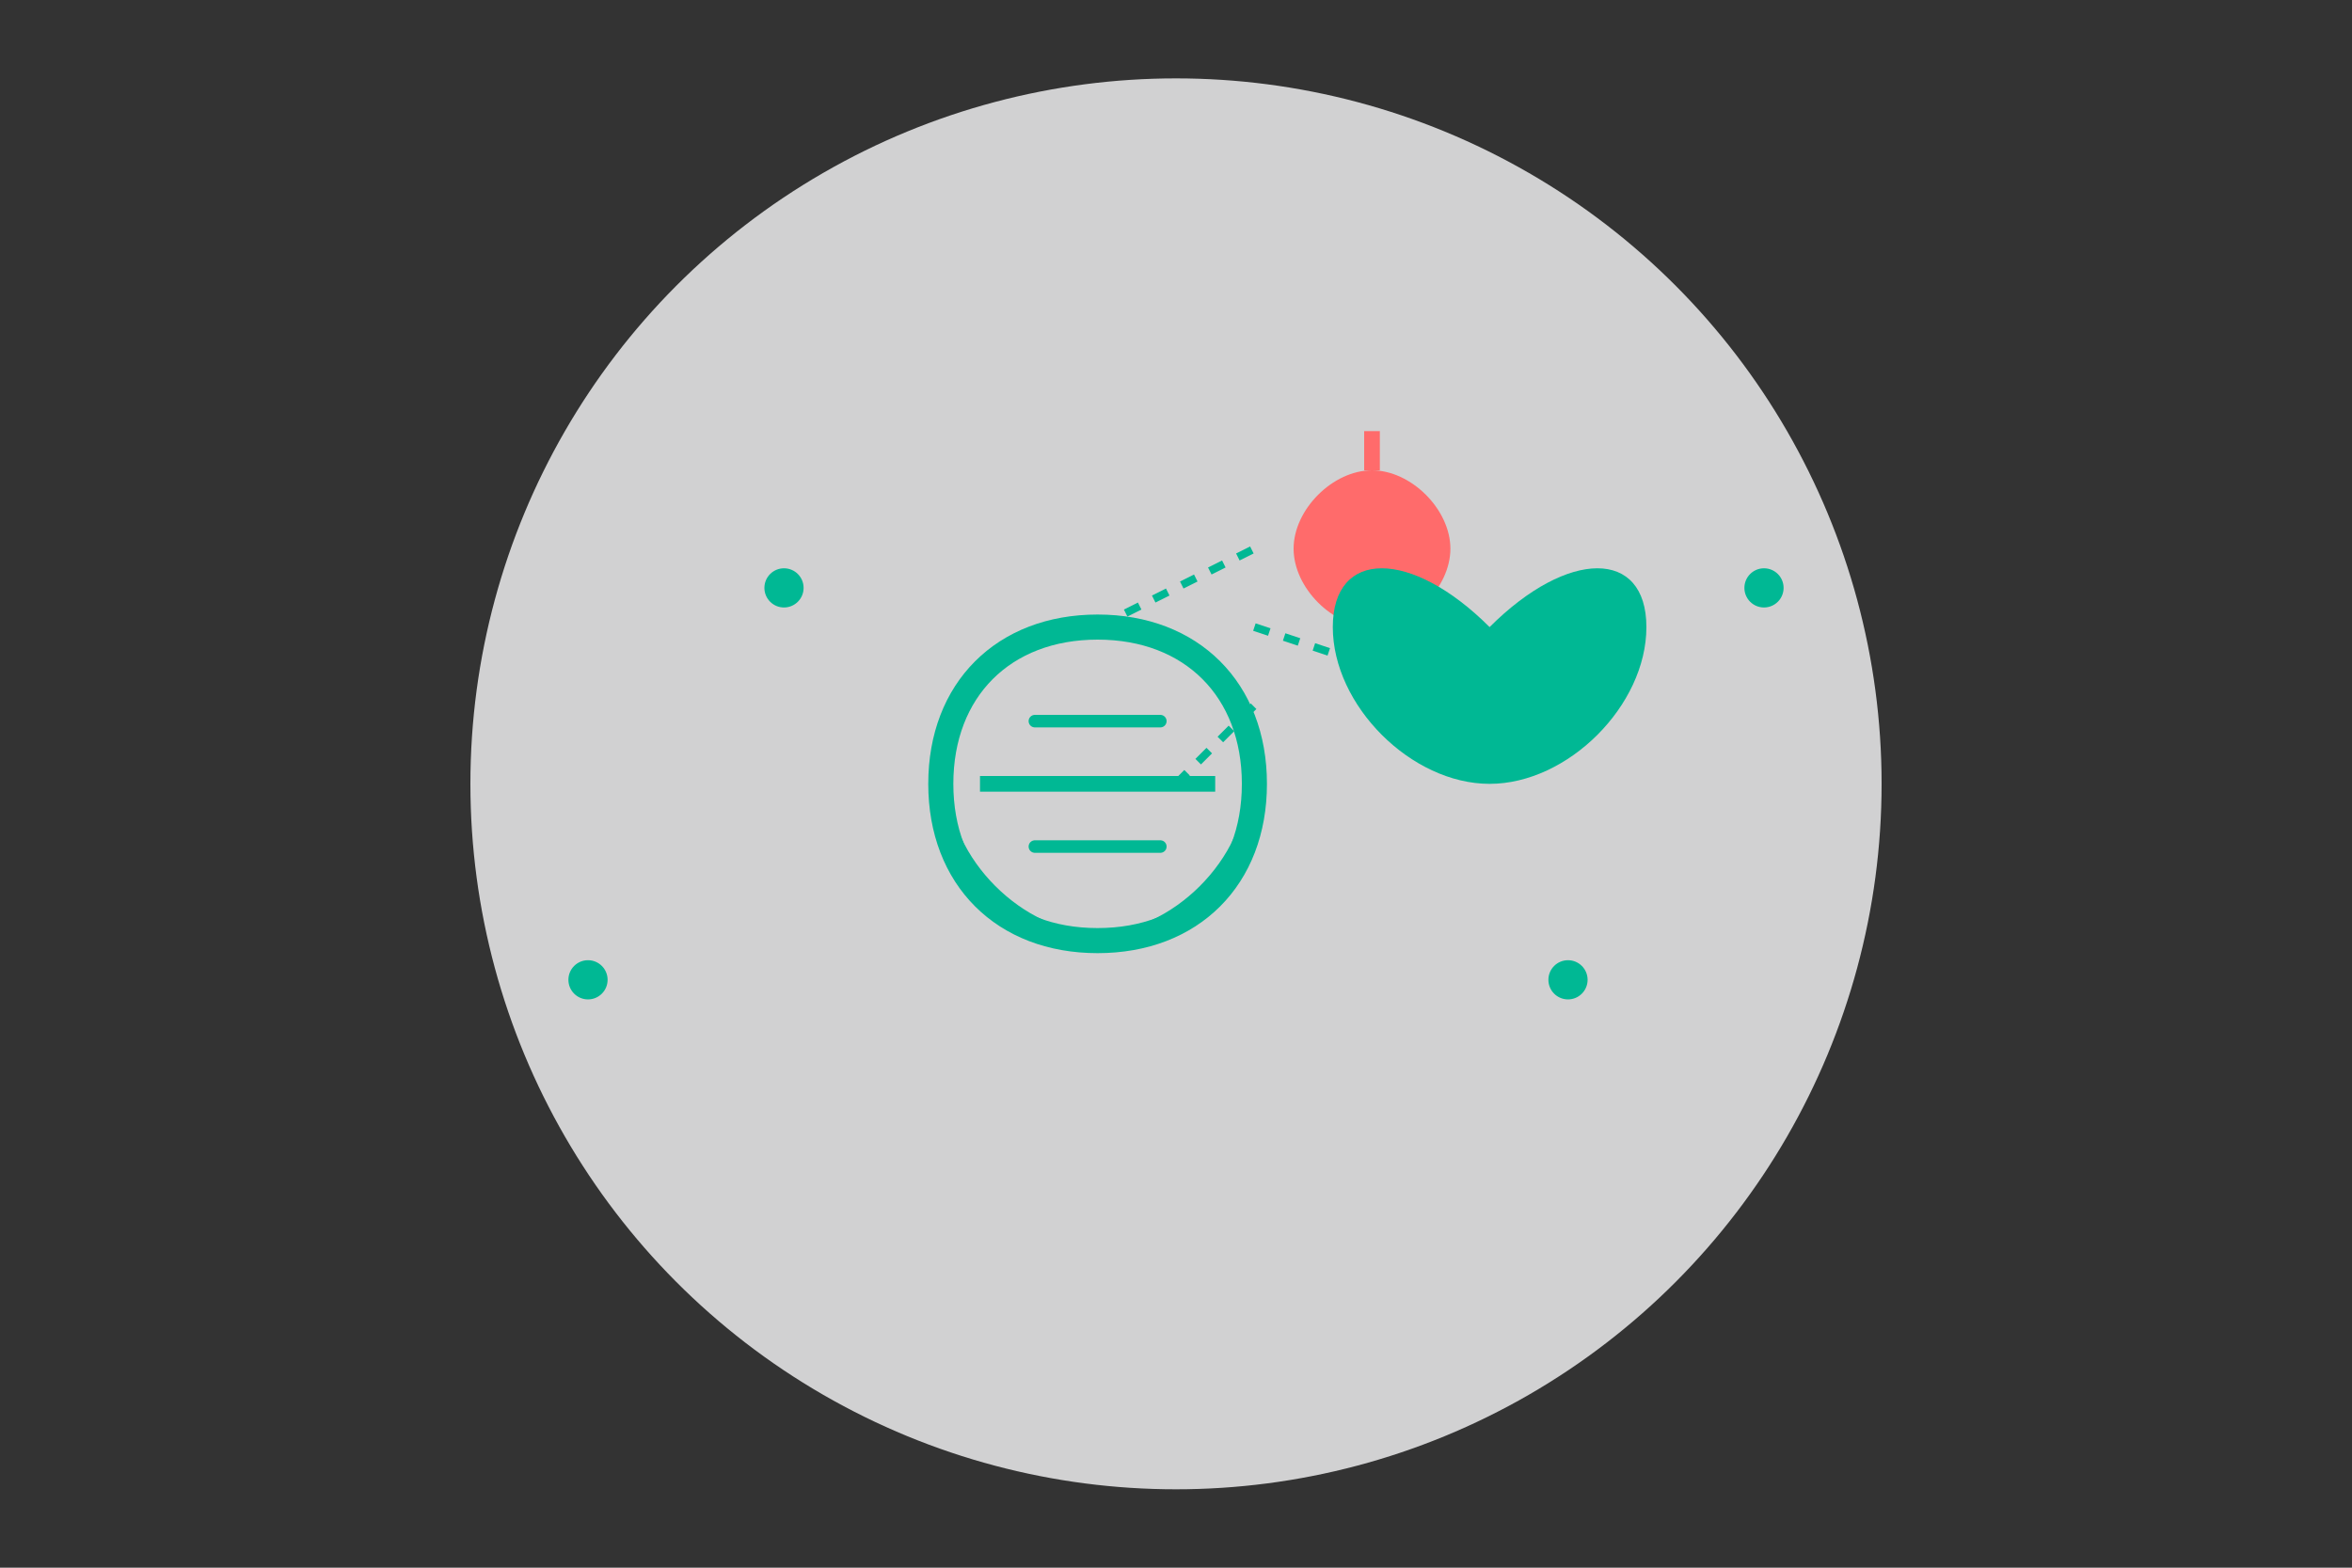 <?xml version="1.0" encoding="UTF-8"?>
<svg width="600" height="400" viewBox="0 0 600 400" xmlns="http://www.w3.org/2000/svg">
    <rect x="0" y="0" width="600" height="400" fill="#333333" stroke="none"/>
    <!-- Background Circle -->
    <circle cx="300" cy="200" r="180" fill="#f8f9fa" opacity="0.8"/>
    
    <!-- Brain Icon (representing AI) -->
    <g transform="translate(200, 120) scale(0.8)">
        <path d="M100,50 C130,50 150,70 150,100 C150,130 130,150 100,150 C70,150 50,130 50,100 C50,70 70,50 100,50" 
              fill="none" stroke="#00b894" stroke-width="8"/>
        <path d="M80,80 L120,80 M80,100 L120,100 M80,120 L120,120" 
              stroke="#00b894" stroke-width="4" stroke-linecap="round"/>
    </g>
    
    <!-- Food Icons -->
    <g transform="translate(320, 120)">
        <!-- Apple -->
        <path d="M30,0 C40,0 50,10 50,20 C50,30 40,40 30,40 C20,40 10,30 10,20 C10,10 20,0 30,0" 
              fill="#ff6b6b"/>
        <path d="M30,0 L30,-10" stroke="#ff6b6b" stroke-width="4"/>
    </g>
    
    <g transform="translate(380, 160)">
        <!-- Leaf -->
        <path d="M0,0 C20,-20 40,-20 40,0 C40,20 20,40 0,40 C-20,40 -40,20 -40,0 C-40,-20 -20,-20 0,0" 
              fill="#00b894"/>
    </g>
    
    <g transform="translate(280, 200)">
        <!-- Bowl -->
        <path d="M-40,0 C-40,20 -20,40 0,40 C20,40 40,20 40,0" 
              fill="none" stroke="#00b894" stroke-width="4"/>
        <path d="M-30,0 L30,0" stroke="#00b894" stroke-width="4"/>
    </g>
    
    <!-- Connection Lines -->
    <g stroke="#00b894" stroke-width="2" stroke-dasharray="4,4">
        <line x1="280" y1="160" x2="320" y2="140"/>
        <line x1="320" y1="160" x2="380" y2="180"/>
        <line x1="300" y1="200" x2="320" y2="180"/>
    </g>
    
    <!-- Decorative Elements -->
    <circle cx="150" cy="250" r="5" fill="#00b894"/>
    <circle cx="450" cy="150" r="5" fill="#00b894"/>
    <circle cx="400" cy="250" r="5" fill="#00b894"/>
    <circle cx="200" cy="150" r="5" fill="#00b894"/>
</svg> 